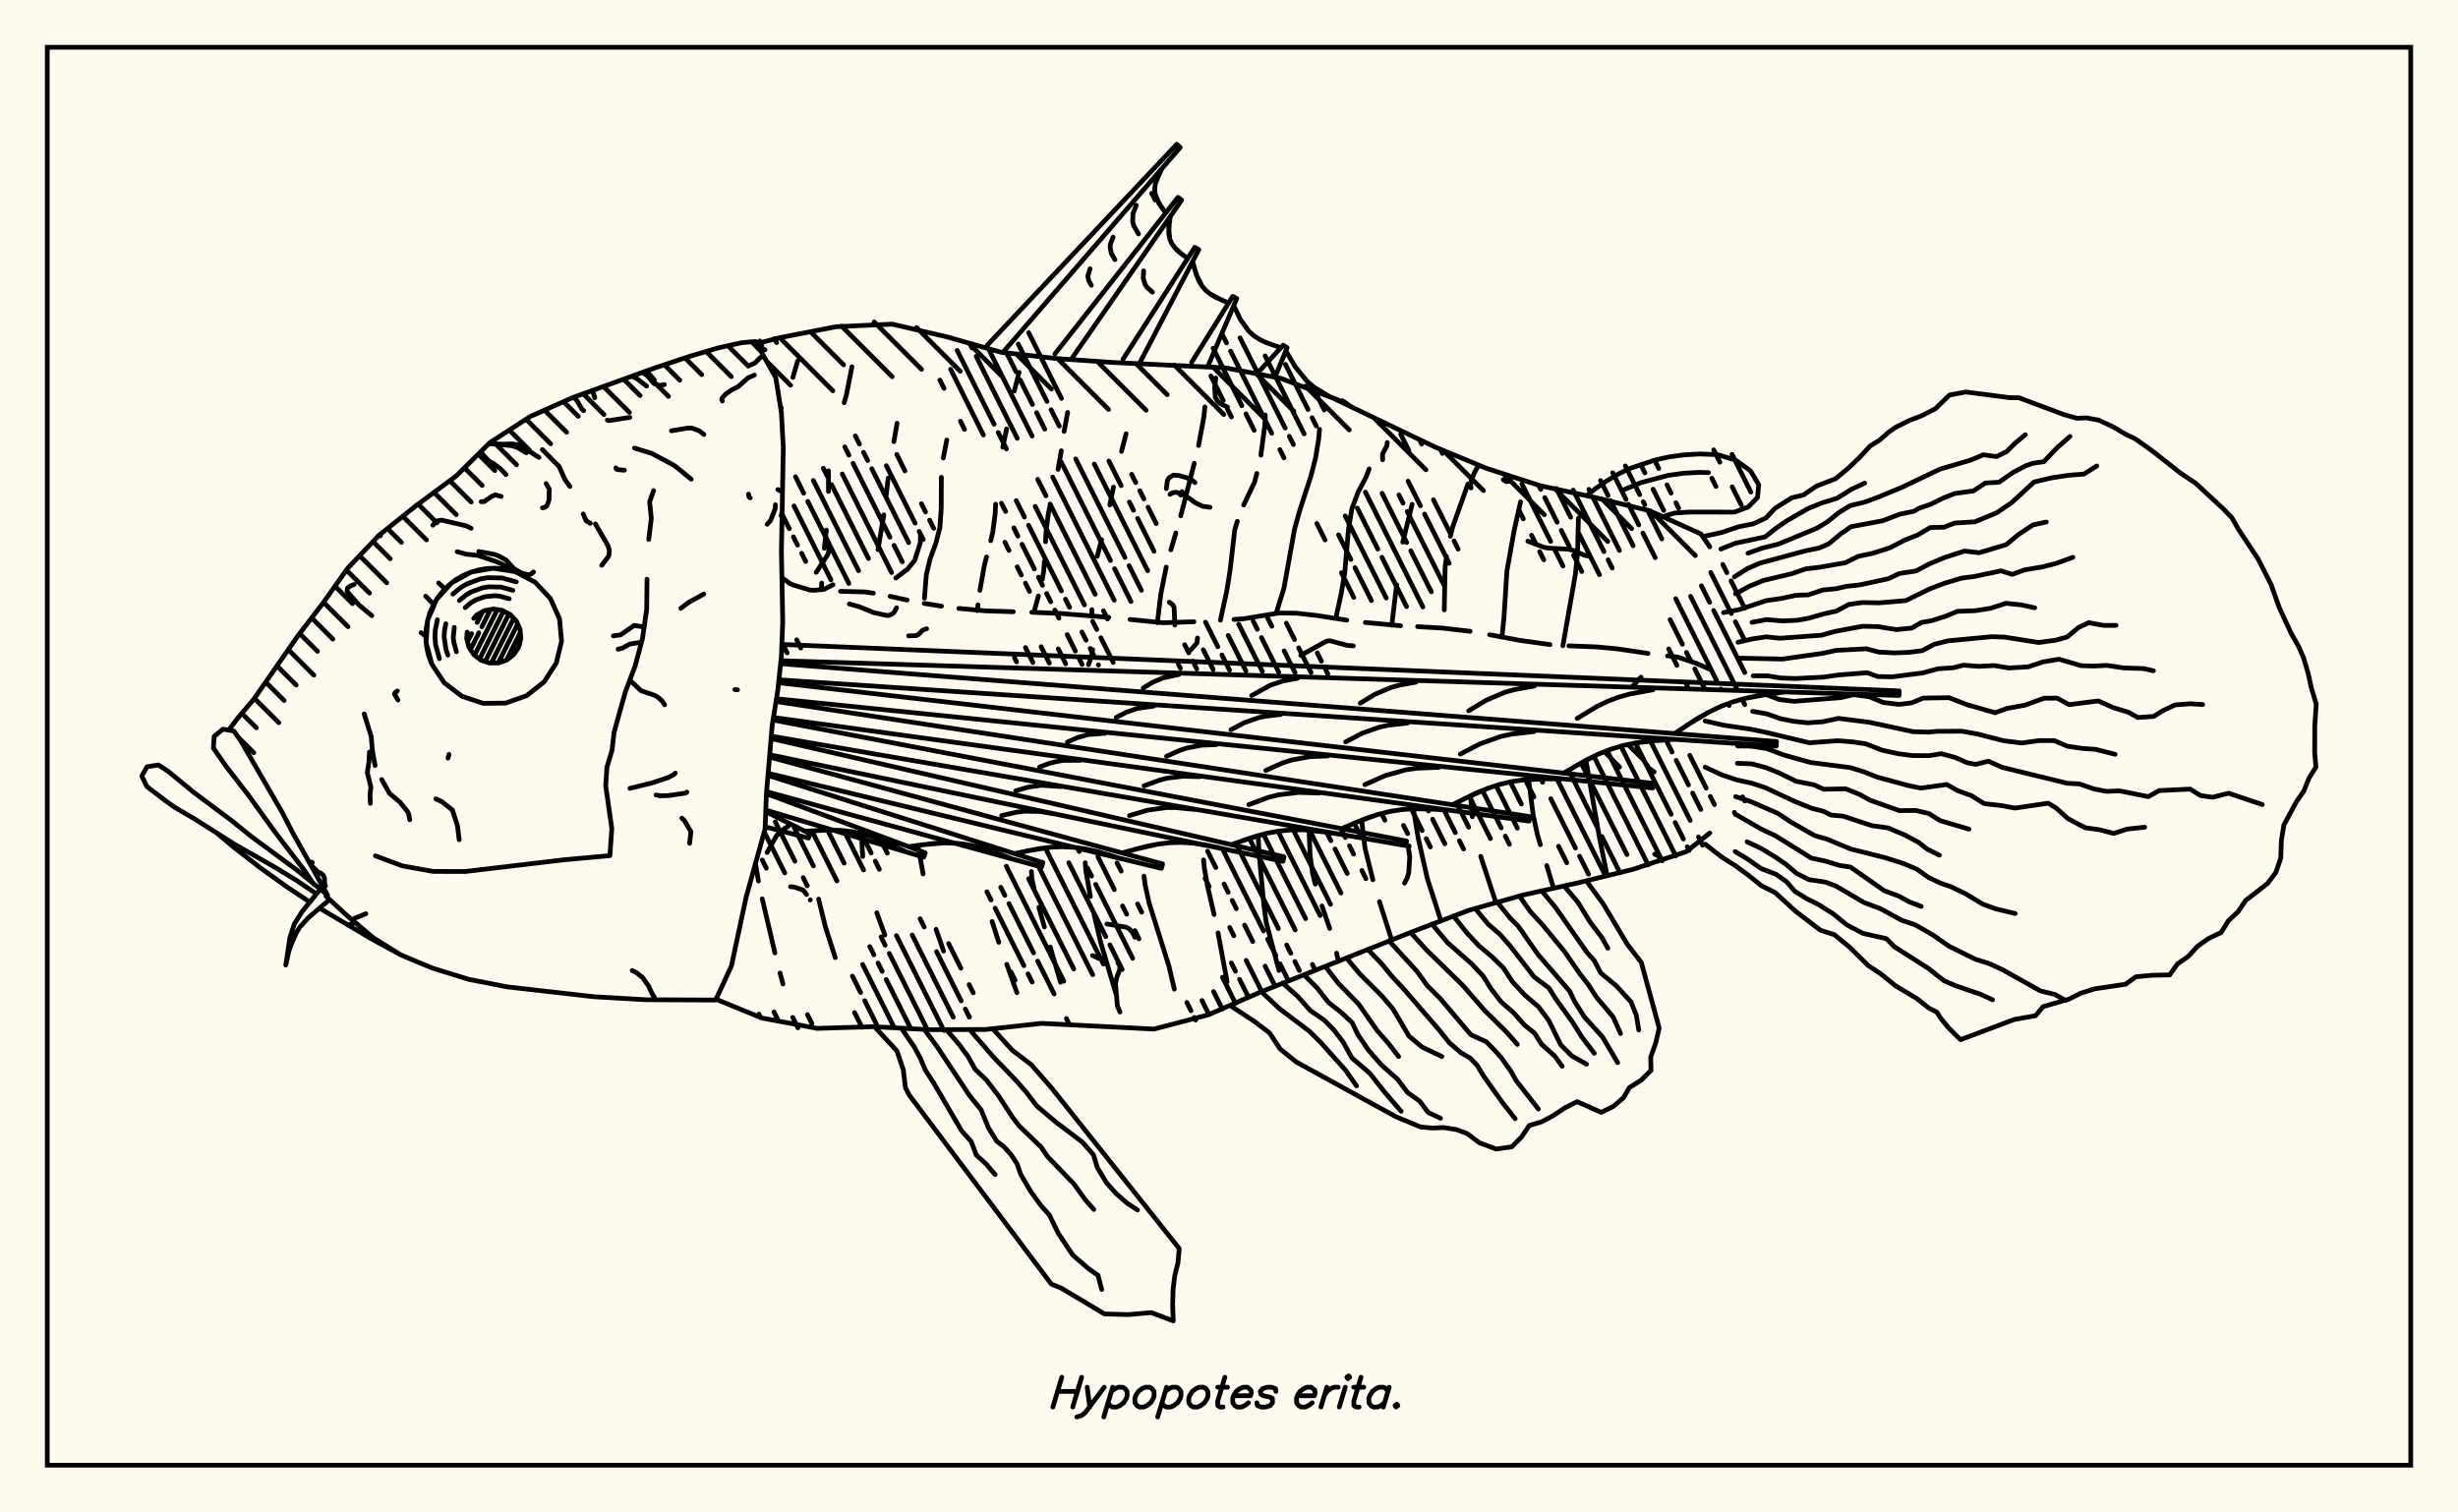 <svg xmlns="http://www.w3.org/2000/svg" width="520" height="320"><rect x="0" y="0" width="520" height="320" fill="floralwhite"/><rect x="10" y="10" width="500" height="300" stroke="black" stroke-width="1" fill="none"/><path stroke="black" stroke-width="1" fill="none" stroke-linecap="round" stroke-linejoin="round" d="
M 160.08 72.7 165.19 71.4 176.86 69.13 188.74 68.58 200.33 71.27 211.77 74.53 223.59 75.87 235.46 76.69 259.22 77.83 270.91 80.03 282.04 84.24 303.48 94.53 314.47 99.09 325.79 102.75 337.42 105.26 348.98 108.06 359.82 112.96 361.71 115.69 
M 361.71 176.26 356.74 180.19 345.45 183.94 333.9 186.78 322.29 189.35 310.83 192.57 299.71 196.78 266.54 209.95 255.64 214.71 244.14 217.73 220.38 216.52 208.55 217.81 196.66 217.86 184.78 217.22 172.89 217.58 161.19 215.39 151.48 211.41 
M 177.82 125.11 182.98 125.24 184.75 125.5 
M 188.31 126.17 191.9 126.96 
M 195.53 127.67 199.18 128.25 
M 202.84 128.73 208.47 129.24 214.36 129.43 
M 218.28 129.55 224.12 129.78 234.56 130.61 
M 239.07 131.06 246.02 131.76 252.58 131.55 
M 261.05 131.06 263.08 130.92 270.49 129.7 274.3 129.74 278.52 130.22 284.92 131.21 
M 288.84 131.7 296.3 132.39 
M 299.9 132.58 305.27 132.9 311.02 133.57 
M 315.13 134.29 321.61 135.5 327.91 136.38 
M 331.9 136.64 337.9 136.88 342.19 137.29 348.63 138.24 
M 352.78 138.77 354.84 139 358.78 140.32 361.71 141.6 
M 159.8 182.63 160.45 186.4 
M 161.26 190.18 163.94 201.62 
M 165.02 205.86 165.64 208.18 
M 168.75 76.36 167.74 79.85 
M 165.29 86.29 165.18 86.54 
M 170.86 175.83 170.89 176.11 
M 173.18 190.23 174.62 196.11 176.7 202.61 
M 180.23 77.6 179.09 83.42 178.59 85.21 
M 175.27 99.63 175.27 103.97 
M 174.81 112.14 174.38 116 
M 173.83 123.37 173.77 124.79 
M 182.32 178.1 182.51 181.21 
M 185.49 193.12 187.2 197.83 
M 189.78 89.55 189.11 93.44 
M 187.9 101.14 187.44 105.06 
M 186.98 108.93 185.74 116.27 
M 194.17 178.84 195.29 184.91 
M 198.03 196.63 199.62 201.22 
M 200.3 93.09 199.56 96.9 
M 199.15 100.97 199.12 107.57 198.84 111.64 197.95 115.05 196.79 118.15 195.97 121.57 195.57 126.57 
M 205.99 178.98 206.08 179.47 
M 209.88 194.97 211.3 199.37 
M 212.99 204.04 215.13 210.01 
M 215.59 78.79 214.58 82.73 
M 212.95 90.74 212.15 94.62 
M 210.63 106.67 210.52 108.78 210.01 112.65 209.59 114.4 
M 208.71 117.84 208.26 119.53 207.3 124.92 
M 206.89 127.98 206.76 129.2 
M 218.2 184.4 218.3 185.98 218.76 187.94 
M 219.77 191.95 220.94 196.12 
M 222.19 200.38 224.35 207.82 
M 225.87 87.25 225.11 91.27 
M 224.52 95.37 223.84 99.31 
M 222.19 106.73 221.79 108.58 221.29 112.52 221.18 114.61 
M 220.94 118.74 220.81 120.78 220.49 122.61 
M 219.68 126.09 218.74 129.53 
M 229.59 182.53 229.7 184.14 230.67 189.67 
M 231.46 193.51 232.88 199.47 236.18 210.58 
M 238.23 91.78 237.26 95.51 
M 235.57 103.05 234.78 106.84 
M 233.05 114.16 232.12 117.71 
M 230.99 129 230.99 130.38 
M 242.02 185.38 242.24 187.13 243.09 191.04 247.26 204.28 248.44 209.29 
M 254.9 86.08 254.68 88.26 253.56 94.25 
M 252.65 98.03 249.79 109.14 
M 248.76 112.76 247.7 116.33 
M 246.72 119.98 245.57 125.71 244.84 131.76 
M 254.62 181.94 254.78 183.66 255.46 187.47 256.85 193.5 
M 257.68 197.38 259.6 207.73 
M 267.67 87.79 267.57 90.07 266.74 96.31 
M 265.89 100.17 265.4 102.03 263.1 106.85 
M 261.76 110.29 261.21 112.13 260.22 120.74 259.56 124.89 258.18 131.22 
M 266.17 176.8 266.4 181.03 267.39 191.61 267.88 195.19 270.57 205.33 
M 279.15 90.83 278.96 92.98 278.29 97 277.32 100.76 274.96 108.03 273.89 111.85 271.62 124.46 269.99 129.72 
M 276.93 175.66 277.17 181.05 277.7 184.88 278.26 187.07 
M 279.67 191.68 281.3 196.44 
M 282.76 201.67 283.15 203.39 
M 289.64 99.21 289 100.93 287.34 104.07 286 107.61 285.29 111.86 284.49 121.16 283.75 125.54 282.59 130.85 
M 288.06 173.55 288.77 179.44 290.44 186.14 
M 291.83 190.77 294.43 198.92 
M 298.74 106.71 296.76 114.71 
M 295.46 123.7 294.44 132.28 
M 299 171.12 300.03 177.35 301.97 185.92 304.84 194.83 
M 310.55 102.4 307.34 111.44 306.82 113.45 
M 306.01 117.75 305.72 120.05 305.54 129.05 
M 311.1 168.36 311.48 172.81 
M 313.25 181.18 316.47 190.98 
M 321.68 106.18 320.33 112.21 318.79 120.86 318.17 130.73 317.74 134.82 
M 323.38 164.92 324.35 172.43 325.23 176.51 325.87 178.71 
M 327.22 183.13 328.67 187.94 
M 333.92 109.64 333.74 116.89 333.28 121.5 330.63 136.63 
M 335.51 160.85 338.28 176.73 339.99 185.28 
M 249.86 104.77 249.33 104.29 248.79 104.15 248.08 104.25 247.52 104.59 
M 259.68 86.13 258.09 85.36 257.62 84.93 257.1 84.04 256.96 82 257.21 79.98 
M 347.17 143.26 345.4 145.14 
M 319.63 101.77 318.67 101.91 318.02 101.49 
M 189.52 122.3 192.01 120.4 193.51 118.56 194.68 114.89 194.73 113.23 
M 344.4 157.52 347.65 160.73 348.82 162.5 349.95 163.32 
M 234.17 195.49 238.3 196.19 238.85 196.5 239.51 197.16 240.11 198.31 
M 247.37 127.41 248.15 127.99 248.39 128.56 248.55 132.25 
M 192.22 134.53 193.88 134.48 194.4 134.16 195.19 133.33 196.03 133.02 
M 311.2 103.24 311.08 102.35 311.3 101.54 311.99 99.84 312.83 98.41 
M 351.35 181.98 350.97 181.18 350.06 180.73 
M 253.33 134.99 253.22 136.01 251.9 137.52 
M 167.25 187.61 167.95 187.66 169.91 188.32 170.64 189.26 
M 255.98 107.33 254.37 107.1 252.84 106.35 250.69 104.77 250.05 104.03 
M 176.22 123.72 174.3 124.69 172.17 124.89 171.3 124.83 167.75 123.75 167.04 123.42 165.65 122.39 
M 160.46 73.39 161.85 74.02 
M 230.26 140.63 230.92 138.89 231.16 137.44 
M 361.69 115.67 361.71 115.7 
M 292.5 97.28 292.48 96.05 293.39 94.35 293.48 93.62 
M 236.94 214.11 236.39 212.83 235.98 208.11 236.31 206.65 236.92 205.06 236.88 204.26 236.49 203.7 
M 233.57 202.87 232.46 202.78 231.12 202.16 
M 336.07 117.67 335.15 117.45 332.67 116.4 331.74 116.19 327.47 115.96 326.63 115.8 323.22 114.49 
M 166.8 174.78 165.94 175.32 164.32 176.75 162.28 180.36 
M 174.68 113.56 175.36 114.96 175.44 115.57 175.29 116.82 175.07 117.43 172.67 121.09 
M 286.31 136.65 285.02 136.55 281.31 135.56 280.6 135.67 275.19 138.65 
M 298.12 178.99 297.96 179.41 298.24 181.31 298.01 184.74 297.67 185.82 297.13 186.85 
M 339.45 159.04 342.63 162.3 
M 252.81 102.09 252.01 101.46 250.98 101.05 249.38 100.61 248.26 100.52 247.3 101.1 246.98 101.62 246.74 103.37 
M 189.68 128.59 189.07 129.69 188.22 130.15 187.65 130.23 184.8 129.6 181.81 128.38 179.68 127.78 
M 171.42 190.42 171.43 190.39 
M 208.79 73.11 248.96 30.52 249.68 31.18 212.14 74.59 
M 223.16 74.89 249.21 41.75 249.99 42.32 226.59 76.07 
M 237.58 75.99 252.77 52.33 253.61 52.81 241.02 76.96 
M 252.1 76.65 260.79 62.7 261.65 63.15 255.49 77.58 
M 266.63 78.29 271.47 73.04 272.29 73.57 269.78 79.68 
M 283.98 84.76 285.42 85.77 
M 245.85 35.6 244.77 37.8 244.42 38.89 244.28 39.96 244.36 41.01 245.19 43.06 246.6 45.06 
M 247.59 45.79 247.25 48.24 247.45 50.47 247.86 51.46 248.48 52.37 249.28 53.19 251.25 54.69 
M 252.31 55.31 253.06 58.08 254.25 60.46 255.09 61.44 256.11 62.27 257.29 62.96 259.92 64.1 
M 261.01 64.66 262.39 67.57 264.17 70.05 265.28 71.04 266.54 71.85 267.94 72.52 270.98 73.57 
M 272.02 74.23 274.06 77.66 276.49 80.64 277.93 81.89 281.18 83.85 
M 281.57 84.02 284.91 85.42 
M 245.27 36.71 244.42 38.89 244.28 39.96 244.36 41.01 244.67 42.04 245.86 44.06 
M 240.38 43.43 239.68 45.23 239.63 46.98 239.89 47.83 240.86 49.5 
M 235.49 50.15 234.94 51.57 234.84 52.26 235.1 53.62 235.87 54.93 
M 230.6 56.87 230.13 58.41 230.32 59.4 230.88 60.36 
M 247.38 47.03 247.25 49.4 247.45 50.47 247.86 51.46 248.48 52.37 250.23 53.96 
M 241.94 57.31 241.85 58.85 242.25 60.19 242.65 60.78 243.79 61.81 
M 252.66 56.72 253.58 59.34 254.25 60.46 255.09 61.44 256.11 62.27 258.58 63.55 
M 165.41 136.35 401.78 146.18 401.75 147.15 165.21 139.79 
M 165.14 140.42 375.84 156.89 375.77 157.86 164.78 143.83 
M 164.72 144.44 349.76 165.75 349.66 166.72 164.26 147.84 
M 164.17 148.41 323.63 172.77 323.49 173.73 163.62 151.8 
M 163.54 152.33 297.56 177.94 297.38 178.9 163.19 155.75 
M 163.15 156.25 271.63 181.28 271.42 182.23 162.9 159.7 
M 162.86 160.18 245.95 182.79 245.71 183.73 162.55 163.62 
M 162.51 164.06 220.62 182.51 220.35 183.44 162.18 167.5 
M 162.14 167.92 195.73 180.44 195.42 181.36 162.01 171.4 
M 161.99 171.72 171.38 176.41 171.04 177.32 161.87 174.93 
M 377.55 146.4 371.93 147.19 369.19 147.76 366.52 148.53 363.94 149.5 361.43 150.7 358.99 152.08 354.26 155.21 
M 354.17 156.43 348.61 156.82 345.89 157.2 343.22 157.77 340.62 158.57 338.09 159.58 335.62 160.79 330.79 163.57 
M 330.66 164.79 325.18 164.79 322.48 164.98 319.83 165.36 317.24 165.97 314.69 166.81 312.19 167.84 307.28 170.27 
M 307.11 171.48 301.73 171.1 299.07 171.1 296.45 171.3 293.86 171.72 291.31 172.38 288.79 173.23 283.82 175.32 
M 283.6 176.52 278.35 175.76 275.74 175.57 273.15 175.59 270.58 175.83 268.04 176.3 265.51 176.98 260.49 178.71 
M 260.23 179.9 255.13 178.78 252.58 178.41 250.03 178.24 247.5 178.3 244.96 178.6 242.44 179.09 237.39 180.46 
M 237.09 181.65 232.15 180.17 229.67 179.62 227.18 179.27 224.68 179.15 222.17 179.27 219.65 179.58 214.6 180.6 
M 214.25 181.77 209.5 179.94 207.1 179.22 204.68 178.7 202.23 178.4 199.75 178.34 197.25 178.48 192.2 179.13 
M 191.81 180.29 187.28 178.08 184.98 177.17 182.63 176.45 180.24 175.96 177.8 175.69 175.32 175.62 170.29 175.86 
M 374.73 146.76 369.19 147.76 366.52 148.53 363.94 149.5 361.43 150.7 356.61 153.61 
M 349.66 145.95 344.77 146.84 342.41 147.51 340.13 148.37 337.91 149.43 333.66 152 
M 324.6 145.14 320.35 145.91 318.31 146.49 314.4 148.16 310.71 150.39 
M 299.53 144.33 295.93 144.98 294.2 145.48 290.89 146.89 287.76 148.78 
M 274.46 143.52 271.51 144.05 268.71 144.98 264.8 147.17 
M 249.4 142.71 245.98 143.44 243.86 144.35 241.85 145.56 
M 351.38 156.58 345.89 157.2 343.22 157.77 340.62 158.57 338.09 159.58 333.2 162.14 
M 324.57 154.78 319.85 155.31 317.55 155.8 313.14 157.36 308.93 159.56 
M 297.76 152.98 293.8 153.42 291.89 153.83 288.19 155.13 284.67 156.98 
M 270.95 151.17 267.76 151.53 266.22 151.86 263.24 152.91 260.4 154.4 
M 244.14 149.37 240.55 149.89 238.29 150.69 236.14 151.81 
M 327.91 164.75 322.48 164.98 319.83 165.36 317.24 165.97 314.69 166.81 309.73 169.02 
M 304.39 162.35 299.72 162.54 297.44 162.87 293.02 164.11 288.75 166.01 
M 280.86 159.94 276.95 160.11 273.18 160.82 271.34 161.42 267.77 163.01 
M 257.34 157.54 254.19 157.67 251.14 158.25 249.67 158.73 246.79 160.01 
M 233.81 155.14 230.26 155.41 227.99 156.04 225.81 157.01 
M 304.41 171.25 299.07 171.1 296.45 171.3 293.86 171.72 291.31 172.38 286.3 174.23 
M 279.12 167.79 274.71 167.66 270.41 168.18 268.31 168.72 264.18 170.25 
M 253.82 164.33 250.35 164.23 246.97 164.63 245.31 165.06 242.05 166.27 
M 228.53 160.86 224.75 160.89 222.31 161.4 219.93 162.28 
M 280.97 176.1 275.74 175.57 273.15 175.59 270.58 175.83 268.04 176.3 263 177.8 
M 252.72 171.26 248.71 170.86 246.72 170.87 242.8 171.41 238.94 172.56 
M 224.46 166.42 220.29 166.14 217.56 166.53 214.87 167.33 
M 257.68 179.3 252.58 178.41 250.03 178.24 247.5 178.3 244.96 178.6 239.91 179.74 
M 223.45 172.28 220.13 171.7 216.83 171.63 215.18 171.82 211.9 172.56 
M 234.62 180.87 229.67 179.62 227.18 179.27 224.68 179.15 222.17 179.27 217.13 180.05 
M 211.88 180.82 207.1 179.22 204.68 178.7 202.23 178.4 199.75 178.34 194.73 178.76 
M 210.09 217.74 214.16 222.21 218.14 225.24 222.42 230.13 249.47 264.17 249.2 267.22 248.53 269.86 248.17 272.81 248.08 276.04 248.2 279.47 243.56 277.71 238.7 278.14 233.66 278 224.5 272.53 222.4 271.67 192.35 231.68 191.55 230.12 191.09 226.31 189.74 222.34 184.98 217.2 
M 205.24 217.95 210.15 223.62 215.08 228.75 217.2 231.18 219.27 233.93 223.37 237.4 229.01 241.67 231.33 244.34 232.15 247.05 234.07 250.23 236.12 252.53 238.39 254.52 240.64 256.01 
M 200.39 218.04 202.96 221.04 204.8 223.55 206.26 226.18 208.7 228.53 211.17 231.74 214.33 236.56 215.66 238.27 220.26 242.7 221.6 244.69 227.17 250.47 229.56 253.78 231.4 255.89 
M 195.54 217.81 198.18 221.36 205.12 231.81 207.59 234.87 209.08 238.57 210.85 241.44 212.41 242.64 213.87 244.27 215.16 246.21 215.92 248.44 218.08 252.13 220.08 254.89 222.02 257.1 223.91 260.98 226.93 265.52 230.19 268.35 232.3 269.85 233.06 272.82 
M 190.69 217.55 193.43 221.51 194.74 223.99 195.76 226.4 197.62 229.29 203.43 239.25 205.46 241.53 206.54 244.38 208.65 246.31 210.52 248.51 
M 335.63 186.41 339.15 191.21 344.24 199.76 347.22 203.62 351.01 217.51 350.26 220.73 349.21 223.65 349.28 226.47 347.23 228.52 344.7 230.11 343.45 232.26 341.31 234.1 338.75 235.35 333.66 233.09 331.02 234.42 328.6 236.04 326.22 237.32 323.52 238.13 321.86 240.59 319.83 242.64 316.51 243.11 312.97 241.78 310.39 239.84 308.1 238.99 305.33 238.56 303.1 238.67 300.53 238.44 295.32 236.28 274.22 224.68 270.79 221.91 268.59 218.55 265.36 216.1 260.31 212.79 
M 330.88 187.43 333.82 190.91 336.39 195.08 338.88 198.36 340.14 200.63 
M 326.14 188.47 329.06 191.97 335.72 201.5 337.28 203.24 338.64 205.85 341.95 208.59 345.03 211.96 346.17 214.77 346.69 217.92 
M 321.41 189.55 323.79 192.92 326.18 195.49 330.97 201.31 334.3 206.13 336.06 208.38 337.7 210.93 341.3 215.22 342.83 218.67 
M 316.71 190.79 319.4 194.17 321.22 195.99 325.33 201.89 332.07 209.72 333.13 211.92 335.16 215.14 339.02 219.39 342.22 224.82 
M 312.07 192.19 314.84 195.55 317.35 197.71 319.44 200.1 324.54 206.68 327.67 209.02 329.12 211.32 332.6 216.16 334.66 219.41 337.28 222.86 
M 307.48 193.79 310.3 197.35 312.83 200.07 315.61 202.4 318.05 204.78 319.94 207.68 322.59 210.54 325.51 213.05 327.64 215.9 330.19 221.07 332.51 223.4 335.63 225.16 
M 302.93 195.48 306.23 199.44 311.37 203.95 313.79 206.55 315.39 209.14 317.56 211.96 320.28 214.35 322.55 216.92 324.62 218.56 326.15 220.97 328.93 223.45 330.48 225.6 
M 298.43 197.3 301.84 201.05 309.41 208.43 314.03 213.73 318.82 218.46 321 220.97 
M 293.94 199.15 299.87 205.62 301.91 208.5 304.61 211.19 311.18 218.94 314.44 220.42 316.29 222.31 317.75 223.98 319.67 226.71 320.73 228.6 325.45 234.65 
M 289.43 200.95 292.37 203.98 294.33 206.42 296.97 209.25 304.33 217.77 306.61 220.62 309.04 222.71 311.06 223.9 312.47 225.37 313.81 227.59 317.95 233.41 320.54 236.69 
M 284.92 202.74 287.63 206.01 292.35 210.72 294.71 213.51 298.08 219.22 300.88 221.55 305.03 223.53 
M 280.39 204.48 283.06 207.96 287.44 212.46 291.4 218.11 293.68 220.69 295.89 223.55 
M 275.85 206.22 278.68 209.07 281.05 212.1 283.74 214.2 286.05 216.37 287.24 218.84 289.37 222.01 292.2 225.28 295.62 228.3 297.78 231.15 300.33 232.97 302.14 235.37 304.75 236.6 
M 271.32 207.96 274.57 210.84 277.19 213.8 280.22 215.89 282.24 217.98 284.12 220.43 286.02 223.85 289.75 227.04 292.75 230.85 296.41 235.12 
M 266.84 209.82 270.65 213.39 277 218.18 279.32 220.47 284.66 226.44 286.98 229.74 
M 360.74 113.43 364.3 112.64 367.77 111.46 370.87 110.84 373.61 109.58 375.52 107.54 379.05 105.33 381.52 104.72 384.28 102.85 388.33 101.28 391.02 99.05 393.43 96.75 395.61 94.38 397.63 93.13 399.56 91.43 401.19 90.31 404.06 88.91 406.38 88.03 409.44 86.49 412.41 83.58 415.87 82.93 425.19 84.14 427.1 84.15 436.44 87.65 439.39 88.5 441.39 88.41 443.96 88.88 447.08 90.33 449.68 91.87 451.72 92.84 455.42 95.47 461.3 100.1 464.44 102.19 470.29 107.6 472.15 109.52 473.55 111.99 477.75 118.33 480.46 123.68 482.2 128.58 484.67 133.92 486.34 136.91 487.35 139.24 488.3 142.47 488.96 145.51 490 148.94 489.7 153.61 489.68 159.22 489.94 162.32 488.47 164.64 487.39 167.36 485.83 169.6 483.16 174.57 482.63 177.86 482.5 181.56 481.48 184.56 479.72 186.92 475.08 190.51 473.47 192.91 471.41 194.82 469.91 197.28 467.18 198.6 464.86 200.24 462.97 202.33 460.64 203.96 458.99 206.27 455.25 206.34 451.84 206.67 449.69 208.24 443.14 209.21 440.22 210.13 437.67 211.4 432.23 212.98 430.64 214.9 426.19 215.68 414.76 219.97 412.2 217.44 410.51 215.38 409.75 214.15 408.06 213.29 405.48 211.25 401.04 208.59 397.77 205.96 395.24 204.29 391.19 200.31 388.05 197.75 385.15 196.83 379.86 192.8 375.55 188.86 372.65 187.41 369.85 185.16 367.26 183.25 364.3 181.38 360.74 178.61 
M 364.06 116.17 367.1 114.95 373.42 113.59 375.64 111.82 378.02 110.18 382.46 107.62 385.28 106.46 388.66 105.4 391.71 103.51 394.48 102.22 
M 369.79 117.05 372.74 115.99 376.24 115.12 384.41 111.74 386.65 110.37 388.88 108.55 391.39 106.99 394.65 106.19 397.6 105.08 402.33 103.12 410.45 99.25 416.9 97.35 419.59 96.22 422.36 96.6 424.51 95.56 426.28 93.79 428.46 91.98 
M 366.92 122.05 369.64 120.3 372.34 119.14 382.06 116.52 384.88 115.94 386.88 115.06 389.5 112.89 391.58 111.45 398.31 110.17 401.94 108.78 404.96 108.16 405.85 107.59 408.49 106.66 411.18 105.34 413.55 104.41 417.5 103.86 420.01 102.2 422.89 102.03 425.78 100.02 428.58 98.53 430.09 98.01 432.38 97.68 435.13 94.78 437.91 92.35 
M 367.17 125.64 370.23 123.97 373.06 122.81 379 121.4 382 120.36 384.84 120.03 390.39 119.06 393.12 117.71 396.22 117.05 399.8 115.91 402.94 114.28 405.71 113.19 408.36 111.61 411.25 111.55 413.52 110.67 417.82 110.4 422.4 108.49 425.51 106.4 430.32 101.98 433.98 101.11 437.77 100.54 440.85 100.31 443.59 98.59 
M 364.63 129.6 367.82 129.01 373.68 127.07 376.87 126.62 379.92 125.95 382.52 125.86 385.58 124.84 388.49 124.55 390.6 124.06 393.5 123.74 399.5 122.44 401.82 121.35 405.39 120.79 408.12 119.32 411.51 117.91 415.63 116.59 418.71 116.95 424.43 115.23 427.04 113.07 430.11 111.05 432.9 110.45 
M 370.66 131.67 373.71 131.09 377.13 131.37 380.2 131.23 382.63 130.81 385.73 129.9 388.49 129.3 391.14 127.88 394 127.48 397.53 127.55 403.2 127.07 408.25 124.59 411.39 123.4 415.01 122.31 417.62 121.98 423.33 120.77 425.7 121.53 428.31 120.57 432.19 119.92 435.14 119.15 438.52 117.92 
M 367.68 135.89 370.72 135.18 373.7 134.74 376.55 135.04 385.37 134.39 388.26 133.58 394.07 132.5 397.28 132.57 401.16 133.21 404.46 132.88 406.46 131.71 408.64 131.32 411.57 130.39 414.08 129.35 417.94 129.2 421.16 128.69 424.4 127.64 427.66 127.99 430.45 128.6 
M 367.62 139.24 377.08 139.44 385.52 138.24 388.45 137.6 394.85 137.27 397.43 137.96 400.81 138.14 403.83 138.02 406.69 137.66 409.14 136.33 412.04 135.6 421.3 134.71 424.05 134.79 431.3 135.94 434.89 135.45 437.27 134.79 439.74 132.76 441.88 131.74 444.98 132.31 447.66 132.31 
M 370.89 142.99 373.9 142.99 376.75 143.45 379.81 143.56 385.7 143.27 388.99 142.8 395.02 142.33 397.21 143.13 400.24 143.21 406.79 142.37 410.02 141.49 413.28 141.28 415.34 140.73 418.63 140.99 421.88 140.81 425.02 141.33 429.11 141.08 432.12 140.07 435.59 139.47 440.24 140.84 442.91 140.92 445.7 140.78 449.3 141.32 453.47 141.45 455.57 141.93 
M 373.58 146.94 376.43 147.99 379.46 148.39 389.43 147.6 392.14 146.98 395.4 147.4 398.43 148.63 401.72 149.04 404.42 148.71 406.85 147.7 412.34 147.61 416.1 149.09 422.09 150.8 424.62 149.88 428.4 149.2 432.4 147.73 435.2 147.71 437.72 149.09 443.91 148.3 447.09 149.73 450.27 150.69 452.26 151.81 455.59 151.58 457.77 150.26 460.17 149.14 463.35 148.9 465.98 149.06 
M 370.77 150.5 373.75 151.03 376.61 152.04 379.35 152.6 382.44 152.93 385.59 152.71 388.94 151.99 395.53 152.83 404.73 154.81 407.89 154.9 409.85 154.73 415.07 154.71 418.36 155.3 423.9 156.73 427.7 157.2 431.41 156.69 434.59 156.7 437.37 157.88 440.56 158.35 443.36 158.55 447.45 159.59 
M 360.74 152.54 364.57 153.42 370.42 154.29 373.54 154.94 382.79 157.16 388.79 156.72 391.96 156.97 394.73 157.38 398.2 158.73 401.6 159.47 404.57 159.86 408.17 159.88 410.67 159.46 413.62 160.26 416.16 161.38 417.97 161.73 420.64 161.05 423.52 162.34 437.32 165.72 439.9 165.86 442.94 166.91 445.58 167.43 448.43 167.33 454.49 168.55 456.78 167.27 463.36 166.95 465.51 168.32 468.09 168.68 471.47 167.83 478.6 170.22 
M 367.61 157.83 370.45 157.87 373.78 158.38 377.26 159.71 383.06 161.33 391.44 162.41 394.15 163.24 397.12 164.41 403.91 166.26 406.38 166.75 411.85 165.98 414.16 167.29 417.07 168.34 419.79 170.04 423.33 170.43 426.28 170.97 433.29 169.94 434.99 170.96 437.48 173.2 441.09 175.12 444.24 175.57 447.18 176.34 449.97 175.42 453.72 175.02 
M 367.55 161.49 370.59 161.61 373.62 162.42 376.32 163.51 380 165.31 383.77 166.05 385.8 166.98 390.48 166.9 393.26 168.01 395.68 169.33 401.84 171.51 405.28 171.47 408.07 172.13 410.45 173.63 416.55 175.43 
M 360.74 162.31 364.35 163.98 367.5 165.03 370.55 165.69 373.4 166.63 379.87 169.65 383.33 171.03 385.83 171.67 387.34 172.45 389.95 172.68 395.99 174.69 399.4 175.16 403.06 176.71 405.84 178.2 407.71 179.65 410.28 180.94 
M 367.18 168.55 370.35 169.58 376.15 172.11 378.86 173.92 383.93 176.81 386.49 177.53 391.59 179.65 398.64 181.42 402.62 182.68 405.49 183.88 407.94 185.62 410.4 186.8 412.84 187.66 415.95 189.17 419.48 191.31 422.13 192.26 426.31 193.28 
M 367.42 172.43 372.54 175.39 375.58 176.81 383.19 181.55 386.13 182.18 389.2 183.11 391.5 183.46 398.63 188.46 401.7 189.59 403.9 190.81 406.45 191.78 
M 369.6 178.11 372.48 179.45 375.38 181.2 377.78 182.83 380.07 184.78 382.68 186.11 386.18 186.63 388.47 187.51 394.32 190.94 397.87 192.28 402.32 194.72 405.09 195.63 408.88 197.8 412.3 200.19 417.92 202.97 420.74 203.84 423.67 205.18 431.61 209.63 434.75 210.42 437.01 211.68 
M 367.08 180.17 369.55 181.66 372.62 183.79 375.75 184.99 377.98 186.58 379.68 188.56 382.23 190.14 384.75 191.4 387.87 193.37 390.73 195.7 394.15 197.49 399.05 198.59 400.79 200.33 407.93 204.87 411.32 207.53 413.75 208.57 418.97 210.36 421.53 211.52 
M 335.63 104.91 337.65 103.29 339.82 101.81 342.09 100.44 344.52 99.22 349.96 97.38 352.93 96.7 356.12 96.25 359.57 96.05 363.3 96.18 367.16 97.33 370.33 99.62 372.07 102.55 371.81 105.25 369.84 107.26 366.94 108.35 357.28 108.34 354.31 108.55 352.37 109.09 
M 343.3 103.72 347.16 102.11 352.93 100.58 356.12 100.13 359.57 99.94 361.44 100 
M 48.38 154.48 50.25 152 53.67 147.97 63.02 134.53 68.28 127.67 73.53 120.26 80.2 113.23 88.01 107 96.53 100.69 103.66 93.63 112.21 88.11 121.06 84.16 138.41 77.89 145.73 75.45 151.82 73.64 156.85 72.51 159.82 72.25 164.11 79.89 165.31 87.32 165.71 94.7 165.31 116.74 165.59 131.47 165.31 138.81 164.54 146.12 163.37 153.4 162.13 168.04 161.86 175.37 157.84 189.84 154.74 204.37 151.4 211.59 136.59 211.52 125.59 210.88 107.31 208.8 99.15 207.2 91.48 204.83 84.8 202.04 78.93 198.38 73.35 193.66 68.98 189.62 
M 136.88 122.54 136.81 128.92 135.91 135.14 134.34 140.99 132.37 146.17 131.06 150.77 129.91 154.97 129.47 158.75 128.39 162.37 128.14 166.28 129.43 175.28 129.03 181.03 119.25 181.92 98.41 184.39 91.64 184.37 85.11 183.2 79.42 181.07 
M 66.41 187.14 64.22 183.92 58.2 176.07 52.39 168.02 47.85 162.17 45.14 158.27 45.31 155.81 47.15 154.27 49.46 154.66 50.82 156.55 59.66 171.81 61.88 176.12 69.31 189.41 
M 66.95 189.11 62.51 186.14 58.23 183.53 49.69 178.67 41.17 173.27 36.92 170.78 34.94 169.36 31.06 166.4 30 164.19 31.1 162.23 33.5 161.85 35.47 163.11 41.01 167.66 48.99 173.61 53.11 176.94 62.88 184.14 69.18 189.28 
M 91.35 140.51 90.14 135.93 90.48 131.21 92.34 126.85 95.51 123.34 99.65 121.04 104.32 120.22 108.99 120.95 113.18 123.16 116.42 126.61 118.37 130.93 118.8 135.65 117.69 140.25 115.14 144.24 111.43 147.18 106.97 148.76 102.23 148.81 97.74 147.32 93.97 144.45 91.35 140.51 
M 91.17 140.1 90.59 138.42 90.23 136.67 90.08 134.9 90.15 133.12 90.45 131.36 90.95 129.65 91.67 128.02 92.58 126.49 93.68 125.08 94.94 123.82 96.35 122.72 97.88 121.81 99.51 121.1 101.22 120.59 102.98 120.29 104.76 120.22 106.53 120.37 108.28 120.73 109.96 121.31 
M 92.96 139.36 92.15 136.39 92.02 134.86 92.08 133.32 92.54 131.12 
M 95.81 125.69 97.44 124.33 98.77 123.54 101.65 122.48 103.18 122.22 106.25 122.29 109.22 123.11 
M 94.76 138.62 94.34 137.39 93.96 134.82 94.02 133.52 94.31 131.97 
M 97.18 127.06 98.54 125.93 99.65 125.26 102.09 124.37 103.38 124.16 105.97 124.21 108.48 124.9 
M 96.55 137.88 95.99 135.83 95.9 134.78 96.11 132.74 
M 98.42 128.56 99.63 127.53 100.54 126.99 102.53 126.26 104.64 126.04 105.69 126.13 107.73 126.69 
M 99.21 136.96 98.73 135.13 98.83 133.74 
M 100.22 130.83 100.88 130.1 102.54 129.18 104.4 128.85 106.27 129.14 107.95 130.03 109.24 131.41 110.02 133.13 110.2 135.02 109.75 136.86 108.73 138.45 107.25 139.63 105.46 140.27 103.57 140.28 101.77 139.69 100.27 138.54 99.21 136.96 
M 102.08 129.43 100.95 131.69 
M 99.76 134.07 98.9 135.78 
M 103.77 128.96 101.94 132.61 
M 101.31 133.88 99.53 137.44 
M 105.22 128.98 100.39 138.63 
M 106.53 129.27 101.45 139.44 
M 107.68 129.88 102.63 139.97 
M 108.68 130.8 103.94 140.28 
M 109.52 132.02 105.4 140.27 
M 110.09 133.81 107.16 139.66 
M 65.86 183.09 67.62 184.84 
M 48.6 154.18 49.01 154.59 
M 50.42 156 53.7 159.27 
M 51.16 150.92 54.22 153.97 
M 53.82 147.75 58.99 152.91 
M 56.23 144.33 60.11 148.21 
M 58.63 140.91 62.66 144.94 
M 61.01 137.46 66.4 142.85 
M 63.4 134.03 67.17 137.8 
M 65.93 130.73 70.42 135.22 
M 68.45 127.43 73.62 132.59 
M 70.87 124.01 74.58 127.73 
M 73.28 120.6 78.18 125.5 
M 76.08 117.57 81.81 123.31 
M 78.92 114.58 82.56 118.23 
M 81.97 111.81 84.91 114.75 
M 85.21 109.23 90.22 114.24 
M 88.47 106.66 92.43 110.62 
M 91.82 104.18 96.52 108.89 
M 95.17 101.71 99.68 106.22 
M 98.26 98.98 102 102.71 
M 101.19 96.08 104.69 99.58 
M 104.21 93.28 109.27 98.33 
M 107.75 90.99 112.1 95.34 
M 111.29 88.7 116.5 93.91 
M 115.19 86.78 119.87 91.46 
M 119.22 84.98 122.33 88.09 
M 123.38 83.31 127.77 87.7 
M 127.65 81.76 133.16 87.26 
M 131.93 80.22 135.41 83.7 
M 136.22 78.68 141.42 83.87 
M 140.55 77.18 143.81 80.44 
M 144.91 75.72 148.45 79.26 
M 149.38 74.36 154.71 79.69 
M 153.99 73.15 158.31 77.47 
M 158.99 72.32 160.88 74.21 
M 140.54 81.38 139.55 81.56 138.41 81.2 136.97 79.5 135.87 78.8 
M 106.03 105.04 104.78 104.69 104.09 104.99 102.44 106.12 101.8 106.15 
M 124.89 110.73 123.97 110.16 123.39 108.74 
M 94.99 159.6 94.78 160.4 
M 120.56 102.92 119.52 101.48 118.29 98.72 114.74 95.12 
M 112.86 121.01 112.38 121.43 111.83 121.61 110.38 121.27 108.7 120.29 107.06 118.5 105.45 117.6 104.44 117.26 101.29 116.68 
M 111.35 95.81 109.39 94.63 108.22 94.29 103.44 93.85 
M 138.41 80.35 137.34 79.12 136.35 78.63 
M 164.55 103.57 165.52 104.11 
M 165.41 108.54 165.26 109.14 
M 107.04 100.4 105.79 99.11 104.46 98.1 103.43 97.54 102.09 96.12 101.79 95.49 
M 94.26 124.73 92.79 123.34 
M 79.35 161.97 78.77 158.77 78.54 155.86 77.05 151.05 
M 133.25 166.8 137.9 165.66 141.25 164.55 142.4 163.99 142.86 163.57 
M 127.3 119.61 128.65 117.83 128.83 117.46 128.91 116.46 128.63 115.45 125.96 110.86 
M 99.66 111.77 98.61 111.25 93.43 110.05 92.4 110.22 91.58 111.12 
M 129.76 134.53 131.3 134.32 134.17 132.31 136.31 132.67 
M 125.83 84.16 125.33 82.61 
M 80.48 113.37 80.2 113.23 
M 137.24 114.14 137.79 109.65 137.43 106.17 138.27 103.8 
M 86.68 173.44 86.48 172.3 86.21 171.7 84.58 169.69 82.4 167.85 80.75 164.92 
M 164.04 106.8 163.98 107.68 162.99 110.19 162.29 110.92 
M 133.24 143.89 135.61 146.14 138.53 147.12 139.27 147.58 140.04 148.27 140.61 149.12 
M 114.75 107.44 115.27 107.34 115.69 107.04 116.14 105.82 116.2 103.46 115.54 102.32 
M 145.89 178.42 146.17 175.97 144.79 173.6 144.24 173.1 
M 77.39 193.33 74.4 194.55 
M 97.14 177.66 96.78 174.7 95.7 171.38 93.5 169.62 92.2 169.02 
M 114.02 96.78 110.42 94.49 109.49 94.12 108.38 93.92 106.27 93.98 103.47 93.82 
M 108.58 120.89 107.11 119.8 105.21 118.91 101.17 117.53 98.59 117.24 96.72 116.73 
M 158.36 104.54 158.44 105.13 158.7 105.34 
M 123.48 86.88 123.12 86.59 122.17 84.94 121.41 84.03 
M 161.59 75.4 160.85 75.63 159.74 76.78 158.67 77.27 
M 159.61 79.35 158.25 79.94 156.19 81.79 154.73 82.53 153.53 83.37 152.76 84.25 152.68 84.55 152.82 84.85 
M 156.02 145.94 155.48 145.91 
M 130.76 137.35 131.62 137.16 133.21 136.27 135.55 135.91 
M 133.25 88.31 128.79 89 128.48 88.89 
M 84.19 148.11 83.45 146.84 83.56 146.57 84.06 146.19 
M 146.23 101.39 142.85 98.63 141.93 98.08 137.8 95.9 134.22 94.8 
M 78.66 130.26 75.99 128.04 73.61 125.36 73.43 124.99 73.53 124.39 74.05 124 74.92 123.67 
M 138.79 168.21 139.67 168.37 141.26 168.34 145.01 167.8 145.32 167.59 
M 136.79 81.68 134.75 80.12 133.66 79.6 
M 67.02 184.43 67.75 184.65 68.43 185.23 68.64 185.76 68.67 186.88 68.85 187.49 
M 89.08 133.87 90.23 134.71 
M 78.35 169.97 78.28 168.12 78.47 166.55 77.71 163.47 78.06 161.12 78.15 159.13 
M 148.91 91.92 147.86 91.12 146.32 90.56 145.5 90.57 142.05 91.15 
M 144.03 128.71 145.65 127.47 148.88 125.69 
M 133.75 205.33 134.68 205.82 135.97 206.85 137.26 208.69 137.93 210.19 138.75 211.53 
M 132.09 99.48 130.69 99.37 130.39 99.25 130.3 99 
M 65.56 182.51 65.87 182.4 66.09 182.49 
M 91.86 127.99 90.06 126.14 
M 69.69 190.36 65.29 194.12 63.42 196.15 62.7 197.34 61.55 199.96 61.08 201.34 60.46 204.18 61.33 198.37 62.27 195.49 63.91 192.88 67.63 188.3 
M 45.89 176.27 49.49 179.28 55.05 183.59 60.61 187.59 65.53 190.85 
M 67.58 192.13 78.48 198.58 84.8 202.04 
M 75.16 195.19 73.65 195.76 
M 162.15 76.4 167.25 81.5 
M 164.96 71.44 176.2 82.69 
M 171.5 70.22 178.47 77.19 
M 178.03 68.98 188.76 79.71 
M 184.93 68.11 194.95 78.13 
M 193.91 69.32 203.15 78.56 
M 205.09 72.74 212.19 79.84 
M 215.16 75.04 222.42 82.3 
M 223.77 75.88 234.52 86.63 
M 232.12 76.46 242.47 86.81 
M 240.35 76.93 246.93 83.51 
M 248.43 77.23 258.9 87.7 
M 256.61 77.65 267.68 88.72 
M 265.51 78.79 273.72 87 
M 276.19 81.7 285.45 90.96 
M 290.71 88.45 301.66 99.4 
M 305.4 95.37 313.83 103.8 
M 318.33 100.53 326.7 108.9 
M 329.13 103.57 340.12 114.55 
M 338.88 105.55 345.18 111.85 
M 349.24 108.14 358.66 117.56 
M 160.56 214.56 160.94 215.32 
M 163.73 214.09 164.54 215.72 
M 167.71 215.26 168.81 217.46 
M 170.82 214.68 171.76 216.55 
M 161.26 181.96 162.12 183.7 
M 161.68 176.01 166.02 184.69 
M 180.78 214.22 182.35 217.36 
M 164.02 173.91 168.17 182.21 
M 169.91 185.68 170.78 187.42 
M 180.33 206.52 182.07 210 
M 182.94 211.73 185.4 216.66 
M 168.05 175.17 172.08 183.21 
M 182.5 204.06 189.2 217.46 
M 171.75 175.77 177.06 186.39 
M 184.01 200.28 184.88 202.02 
M 185.75 203.76 186.62 205.5 
M 187.48 207.23 192.7 217.67 
M 175.08 175.63 178.58 182.62 
M 186.39 198.25 187.26 199.99 
M 188.13 201.72 196.19 217.84 
M 178.55 175.77 182.69 184.06 
M 189.64 197.95 199.67 218.01 
M 182.25 176.37 184.29 180.46 
M 185.16 182.2 186.03 183.93 
M 192.98 197.83 201.66 215.2 
M 166 137.07 166.53 138.13 
M 186.84 178.76 187.71 180.49 
M 194.66 194.39 195.52 196.13 
M 198.13 201.34 203.34 211.76 
M 204.21 213.5 205.08 215.23 
M 168.54 135.37 169.41 137.11 
M 200.68 199.63 203.28 204.85 
M 205.02 208.32 205.89 210.06 
M 165.41 108.71 166.98 111.85 
M 167.85 113.59 168.72 115.33 
M 169.59 117.06 170.45 118.8 
M 213.88 205.64 214.74 207.38 
M 167.98 107.05 175.79 122.68 
M 208.79 188.68 209.66 190.42 
M 210.53 192.15 216.61 204.31 
M 217.48 206.05 218.35 207.78 
M 168.29 100.87 170.02 104.35 
M 170.89 106.08 179.58 123.45 
M 211.71 187.72 212.58 189.45 
M 213.45 191.19 218.66 201.61 
M 219.53 203.35 223 210.3 
M 225.61 215.51 226.04 216.38 
M 172.07 101.65 181.63 120.75 
M 212.89 183.28 225.05 207.6 
M 160.72 72.14 161.15 73.01 
M 174.18 99.07 175.05 100.8 
M 175.92 102.54 183.73 118.17 
M 217.6 185.91 227.16 205.02 
M 163.86 71.62 164.29 72.49 
M 178.19 100.28 188.61 121.13 
M 219.87 183.65 231.16 206.23 
M 178.72 94.55 179.59 96.29 
M 180.46 98.03 188.27 113.66 
M 189.14 115.39 190.88 118.87 
M 221.27 179.66 233.43 203.98 
M 180.95 92.22 181.82 93.96 
M 182.69 95.7 183.56 97.43 
M 184.43 99.17 192.24 114.8 
M 226.11 182.54 233.93 198.17 
M 234.8 199.91 237.4 205.12 
M 187.51 98.53 193.59 110.69 
M 194.45 112.43 195.32 114.16 
M 227.93 179.37 228.32 180.16 
M 230.06 183.64 230.93 185.37 
M 231.8 187.11 239.61 202.74 
M 189.72 96.15 191.45 99.63 
M 194.93 106.57 195.8 108.31 
M 196.66 110.05 197.53 111.79 
M 232.27 181.26 235.74 188.21 
M 237.48 191.68 238.35 193.42 
M 240.09 196.89 240.95 198.63 
M 214.61 139.15 215.06 140.04 
M 236.32 182.57 237.19 184.31 
M 240.66 191.25 241.53 192.99 
M 251.09 212.1 251.95 213.83 
M 252.67 215.26 252.95 215.82 
M 216.94 137.01 218.52 140.17 
M 254.28 211.69 255.77 214.66 
M 220.25 136.83 221.99 140.31 
M 256.73 209.78 258.59 213.5 
M 212.59 114.71 213.46 116.45 
M 215.19 119.92 216.06 121.66 
M 216.93 123.39 217.8 125.13 
M 223.88 137.29 225.45 140.44 
M 258.61 206.76 261.38 212.3 
M 198.84 80.42 199.71 82.16 
M 203.19 89.11 204.05 90.85 
M 211.87 106.48 212.74 108.21 
M 214.48 111.69 215.34 113.43 
M 216.21 115.16 218.82 120.37 
M 219.69 122.11 220.55 123.85 
M 221.42 125.58 222.29 127.32 
M 223.16 129.06 224.03 130.79 
M 225.77 134.27 227.5 137.74 
M 228.37 139.48 228.92 140.58 
M 260.5 203.74 261.37 205.48 
M 262.24 207.22 264.15 211.04 
M 201.1 78.13 208.04 92.03 
M 214.99 105.93 216.73 109.4 
M 217.6 111.14 224.55 125.03 
M 225.41 126.77 226.28 128.5 
M 228.89 133.72 229.76 135.45 
M 230.62 137.19 231.49 138.93 
M 232.36 140.66 232.39 140.71 
M 254.94 185.82 255.81 187.56 
M 260.15 196.24 261.02 197.98 
M 263.63 203.19 266.92 209.78 
M 202.5 74.14 210.31 89.77 
M 211.18 91.51 212.92 94.98 
M 219 107.14 229.42 127.98 
M 231.16 131.46 232.03 133.19 
M 232.89 134.93 235.5 140.14 
M 255.47 180.09 257.21 183.56 
M 258.95 187.04 259.82 188.78 
M 260.68 190.51 261.55 192.25 
M 263.29 195.72 265.03 199.2 
M 267.63 204.41 269.72 208.58 
M 205.21 72.78 205.65 73.64 
M 206.52 75.38 215.2 92.75 
M 219.54 101.43 221.28 104.91 
M 222.15 106.65 231.7 125.75 
M 233.44 129.22 234.31 130.96 
M 258.58 179.51 267.31 196.96 
M 268.18 198.7 269.91 202.17 
M 270.78 203.91 272.57 207.48 
M 209.23 74.02 218.35 92.26 
M 222.7 100.94 235.72 127 
M 261.41 178.38 270.46 196.47 
M 272.2 199.94 273.07 201.68 
M 273.93 203.42 274.89 205.34 
M 212.77 74.3 214.94 78.64 
M 215.81 80.38 218.42 85.59 
M 219.29 87.32 221.02 90.8 
M 224.5 97.75 234.92 118.59 
M 235.79 120.33 239.26 127.27 
M 264.31 177.37 274 196.75 
M 277.65 204.06 278.27 205.29 
M 215.41 72.78 221.49 84.94 
M 222.36 86.68 224.1 90.15 
M 227.57 97.1 237.99 117.94 
M 238.86 119.68 241.46 124.89 
M 249.28 140.52 249.72 141.39 
M 267.28 176.51 276.2 194.36 
M 217.62 70.39 224.56 84.29 
M 231.51 98.19 242.8 120.76 
M 250.62 136.4 251.49 138.13 
M 252.35 139.87 253.18 141.53 
M 270.36 175.87 279.28 193.71 
M 234.59 97.54 237.19 102.75 
M 238.93 106.22 239.8 107.96 
M 240.67 109.69 244.14 116.64 
M 254.56 137.48 256.65 141.66 
M 273.61 175.59 281.48 191.33 
M 239.4 100.36 240.27 102.1 
M 241.13 103.84 242 105.57 
M 242.87 107.31 244.61 110.78 
M 255.03 131.63 257.63 136.84 
M 258.5 138.57 260.12 141.8 
M 277.05 175.67 283.69 188.94 
M 259.84 134.45 263.58 141.94 
M 280.64 176.06 281.55 177.87 
M 282.42 179.61 285.02 184.82 
M 262.05 132.06 267.05 142.07 
M 283.78 175.54 284.62 177.22 
M 285.49 178.96 286.36 180.7 
M 288.1 184.17 288.97 185.91 
M 265.12 131.42 265.99 133.15 
M 266.86 134.89 270.52 142.21 
M 286.83 174.84 287.7 176.57 
M 268.19 130.77 269.06 132.5 
M 271.67 137.71 273.98 142.34 
M 272.14 131.85 273.87 135.33 
M 274.74 137.07 277.35 142.28 
M 292.27 172.13 292.98 173.54 
M 278.68 138.15 279.55 139.89 
M 280.42 141.63 280.91 142.62 
M 296.92 174.63 297.79 176.37 
M 298.57 171.14 300.86 175.72 
M 301.73 177.45 302.6 179.19 
M 256.17 79.54 258.78 84.75 
M 259.65 86.49 260.51 88.22 
M 301.96 171.12 302.2 171.59 
M 303.07 173.33 305.67 178.54 
M 256.64 73.68 262.72 85.84 
M 263.59 87.57 265.33 91.05 
M 305.47 171.34 307.88 176.16 
M 308.75 177.89 309.62 179.63 
M 243.65 40.9 244.35 42.31 
M 258.61 70.82 259.48 72.55 
M 260.34 74.29 269.03 91.66 
M 270.77 95.13 271.63 96.87 
M 278.58 110.76 280.32 114.24 
M 283.79 121.19 286.4 126.4 
M 308.12 169.84 310.71 175.03 
M 262.34 71.48 271.89 90.58 
M 272.76 92.32 273.63 94.06 
M 283.18 113.16 285.78 118.37 
M 286.65 120.11 290.13 127.06 
M 310.84 168.48 315.31 177.43 
M 267.64 75.29 275.89 91.79 
M 284.58 109.16 293.26 126.53 
M 313.62 167.25 317.58 175.16 
M 318.45 176.9 319.32 178.64 
M 271.94 77.09 276.72 86.64 
M 277.58 88.38 278.45 90.12 
M 287.14 107.49 291.48 116.17 
M 292.35 117.91 297.56 128.33 
M 316.5 166.21 319.27 171.75 
M 320.14 173.49 321.01 175.22 
M 278.43 83.27 280.16 86.74 
M 288.85 104.11 301.01 128.42 
M 319.51 165.44 321.85 170.11 
M 292.38 104.37 297.59 114.79 
M 298.45 116.53 302.8 125.21 
M 322.67 164.96 324.51 168.63 
M 329.72 179.06 331.46 182.53 
M 295.95 104.72 296.82 106.46 
M 297.69 108.2 305.5 123.83 
M 325.98 164.78 326.35 165.52 
M 328.08 168.99 333.29 179.41 
M 334.16 181.15 336.07 184.95 
M 291.38 88.79 291.81 89.65 
M 297.89 101.81 300.5 107.02 
M 301.37 108.76 306.58 119.18 
M 329.37 164.77 339.42 184.86 
M 296.32 91.86 298.05 95.33 
M 303.26 105.75 306.74 112.7 
M 307.61 114.44 308.47 116.18 
M 331.92 163.07 338 175.23 
M 338.87 176.97 342.72 184.68 
M 300.33 93.09 300.76 93.96 
M 334.49 161.42 344.19 180.8 
M 304.72 95.07 305.15 95.94 
M 337.19 160.02 348.68 183 
M 339.99 158.82 351.65 182.13 
M 342.91 157.87 354.51 181.07 
M 321.39 108.03 322.26 109.77 
M 324 113.24 324.87 114.98 
M 325.73 116.71 326.6 118.45 
M 345.97 157.19 353.53 172.29 
M 354.39 174.03 356.13 177.51 
M 356.96 179.16 357.35 179.95 
M 321.97 102.38 328.04 114.54 
M 328.91 116.27 330.65 119.75 
M 349.16 156.77 357.57 173.59 
M 359.31 177.06 360.19 178.82 
M 325.51 102.67 325.94 103.54 
M 326.81 105.28 329.42 110.49 
M 330.29 112.22 332.02 115.7 
M 332.89 117.44 334.63 120.91 
M 352.44 156.52 353.73 159.12 
M 354.6 160.86 357.21 166.07 
M 358.08 167.8 359.81 171.28 
M 329.25 103.36 332.29 109.44 
M 334.03 112.92 338.37 121.6 
M 357.48 159.81 360.95 166.76 
M 361.82 168.5 362.69 170.23 
M 332.81 103.69 339.33 116.71 
M 340.2 118.45 341.06 120.19 
M 366.91 171.88 367.14 172.34 
M 336.14 103.53 336.42 104.1 
M 336.96 105.17 342.6 116.46 
M 353.02 137.31 354.76 140.78 
M 356.5 144.25 357.17 145.6 
M 368.66 168.59 369.11 169.47 
M 338.6 101.67 340.19 104.84 
M 340.72 105.91 345.5 115.47 
M 353.32 131.1 355.92 136.31 
M 356.79 138.05 357.66 139.78 
M 358.53 141.52 360.64 145.74 
M 341.18 100.02 344 105.68 
M 344.52 106.71 346.69 111.06 
M 347.56 112.79 350.17 118 
M 354.51 126.69 363.19 144.06 
M 364.06 145.79 364.1 145.87 
M 365.6 148.87 365.8 149.27 
M 343.86 98.58 346.89 104.66 
M 347.64 106.16 347.96 106.78 
M 348.53 107.93 351.57 114.01 
M 357.65 126.17 367.57 146.01 
M 368.8 148.48 369.11 149.08 
M 347.11 98.3 347.98 100.04 
M 349.72 103.51 351.96 108 
M 359.94 123.95 361.68 127.43 
M 362.54 129.16 369.11 142.29 
M 350.05 97.38 350.92 99.12 
M 352.66 102.59 353.52 104.33 
M 354.54 106.36 355.12 107.52 
M 361.92 121.12 366.27 129.81 
M 367.13 131.55 369.11 135.49 
M 364.47 119.41 365.33 121.15 
M 366.2 122.89 369.11 128.69 
M 362.15 101.19 363.02 102.93 
M 362.54 95.18 363.85 97.79 
M 366.45 103 368.37 106.84 
M 366.42 96.13 370.41 104.13 
M 224.63 291.39 222.74 297.7 
M 228.83 291.39 226.94 297.7 
M 223.73 294.39 227.93 294.39 
M 230 293.5 230.54 297.7 
M 233.6 293.5 229.58 298.89 228.8 299.5 227.81 299.8 
M 235.4 293.5 233.51 299.8 
M 235.13 294.39 235.91 293.8 236.6 293.5 237.5 293.5 238.01 293.8 238.43 294.39 238.46 295.3 238.28 295.89 237.71 296.8 236.93 297.39 236.24 297.7 235.34 297.7 234.83 297.39 234.41 296.8 
M 242.3 293.5 241.61 293.8 240.83 294.39 240.26 295.3 240.08 295.89 240.11 296.8 240.53 297.39 241.04 297.7 241.94 297.7 242.63 297.39 243.41 296.8 243.98 295.89 244.16 295.3 244.13 294.39 243.71 293.8 243.2 293.5 242.3 293.5 
M 246.8 293.5 244.91 299.8 
M 246.53 294.39 247.31 293.8 248 293.5 248.9 293.5 249.41 293.8 249.83 294.39 249.86 295.3 249.68 295.89 249.11 296.8 248.33 297.39 247.64 297.7 246.74 297.7 246.23 297.39 245.81 296.8 
M 253.7 293.5 253.01 293.8 252.23 294.39 251.66 295.3 251.48 295.89 251.51 296.8 251.93 297.39 252.44 297.7 253.34 297.7 254.03 297.39 254.81 296.8 255.38 295.89 255.56 295.3 255.53 294.39 255.11 293.8 254.6 293.5 253.7 293.5 
M 259.13 291.39 257.6 296.5 257.63 297.39 258.14 297.7 258.74 297.7 
M 257.6 293.5 259.7 293.5 
M 260.96 295.3 264.56 295.3 264.74 294.7 264.62 294.1 263.89 293.5 263 293.5 262.31 293.8 261.52 294.39 260.96 295.3 260.77 295.89 260.81 296.8 261.23 297.39 261.74 297.7 262.64 297.7 263.33 297.39 264.11 296.8 
M 269.93 294.39 269.81 293.8 269 293.5 268.1 293.5 267.11 293.8 266.63 294.39 266.75 295 267.26 295.3 268.67 295.6 269.18 295.89 269.2 296.8 268.73 297.39 267.74 297.7 266.83 297.7 266.02 297.39 265.9 296.8 
M 274.45 295.3 278.06 295.3 278.24 294.7 278.12 294.1 277.39 293.5 276.5 293.5 275.81 293.8 275.02 294.39 274.45 295.3 274.27 295.89 274.31 296.8 274.73 297.39 275.24 297.7 276.14 297.7 276.83 297.39 277.61 296.8 
M 280.7 293.5 279.44 297.7 
M 280.15 295.3 280.73 294.39 281.51 293.8 282.2 293.5 283.1 293.5 
M 284.93 291.39 285.14 291.7 285.52 291.39 285.32 291.1 284.93 291.39 
M 284.6 293.5 283.33 297.7 
M 287.93 291.39 286.39 296.5 286.43 297.39 286.94 297.7 287.53 297.7 
M 286.39 293.5 288.5 293.5 
M 293.89 293.5 292.64 297.7 
M 293.63 294.39 293.2 293.8 292.7 293.5 291.8 293.5 291.11 293.8 290.33 294.39 289.76 295.3 289.58 295.89 289.61 296.8 290.02 297.39 290.53 297.7 291.44 297.7 292.13 297.39 292.9 296.8 
M 295.52 297.1 295.13 297.39 295.33 297.7 295.73 297.39 295.52 297.1 
"/></svg>
